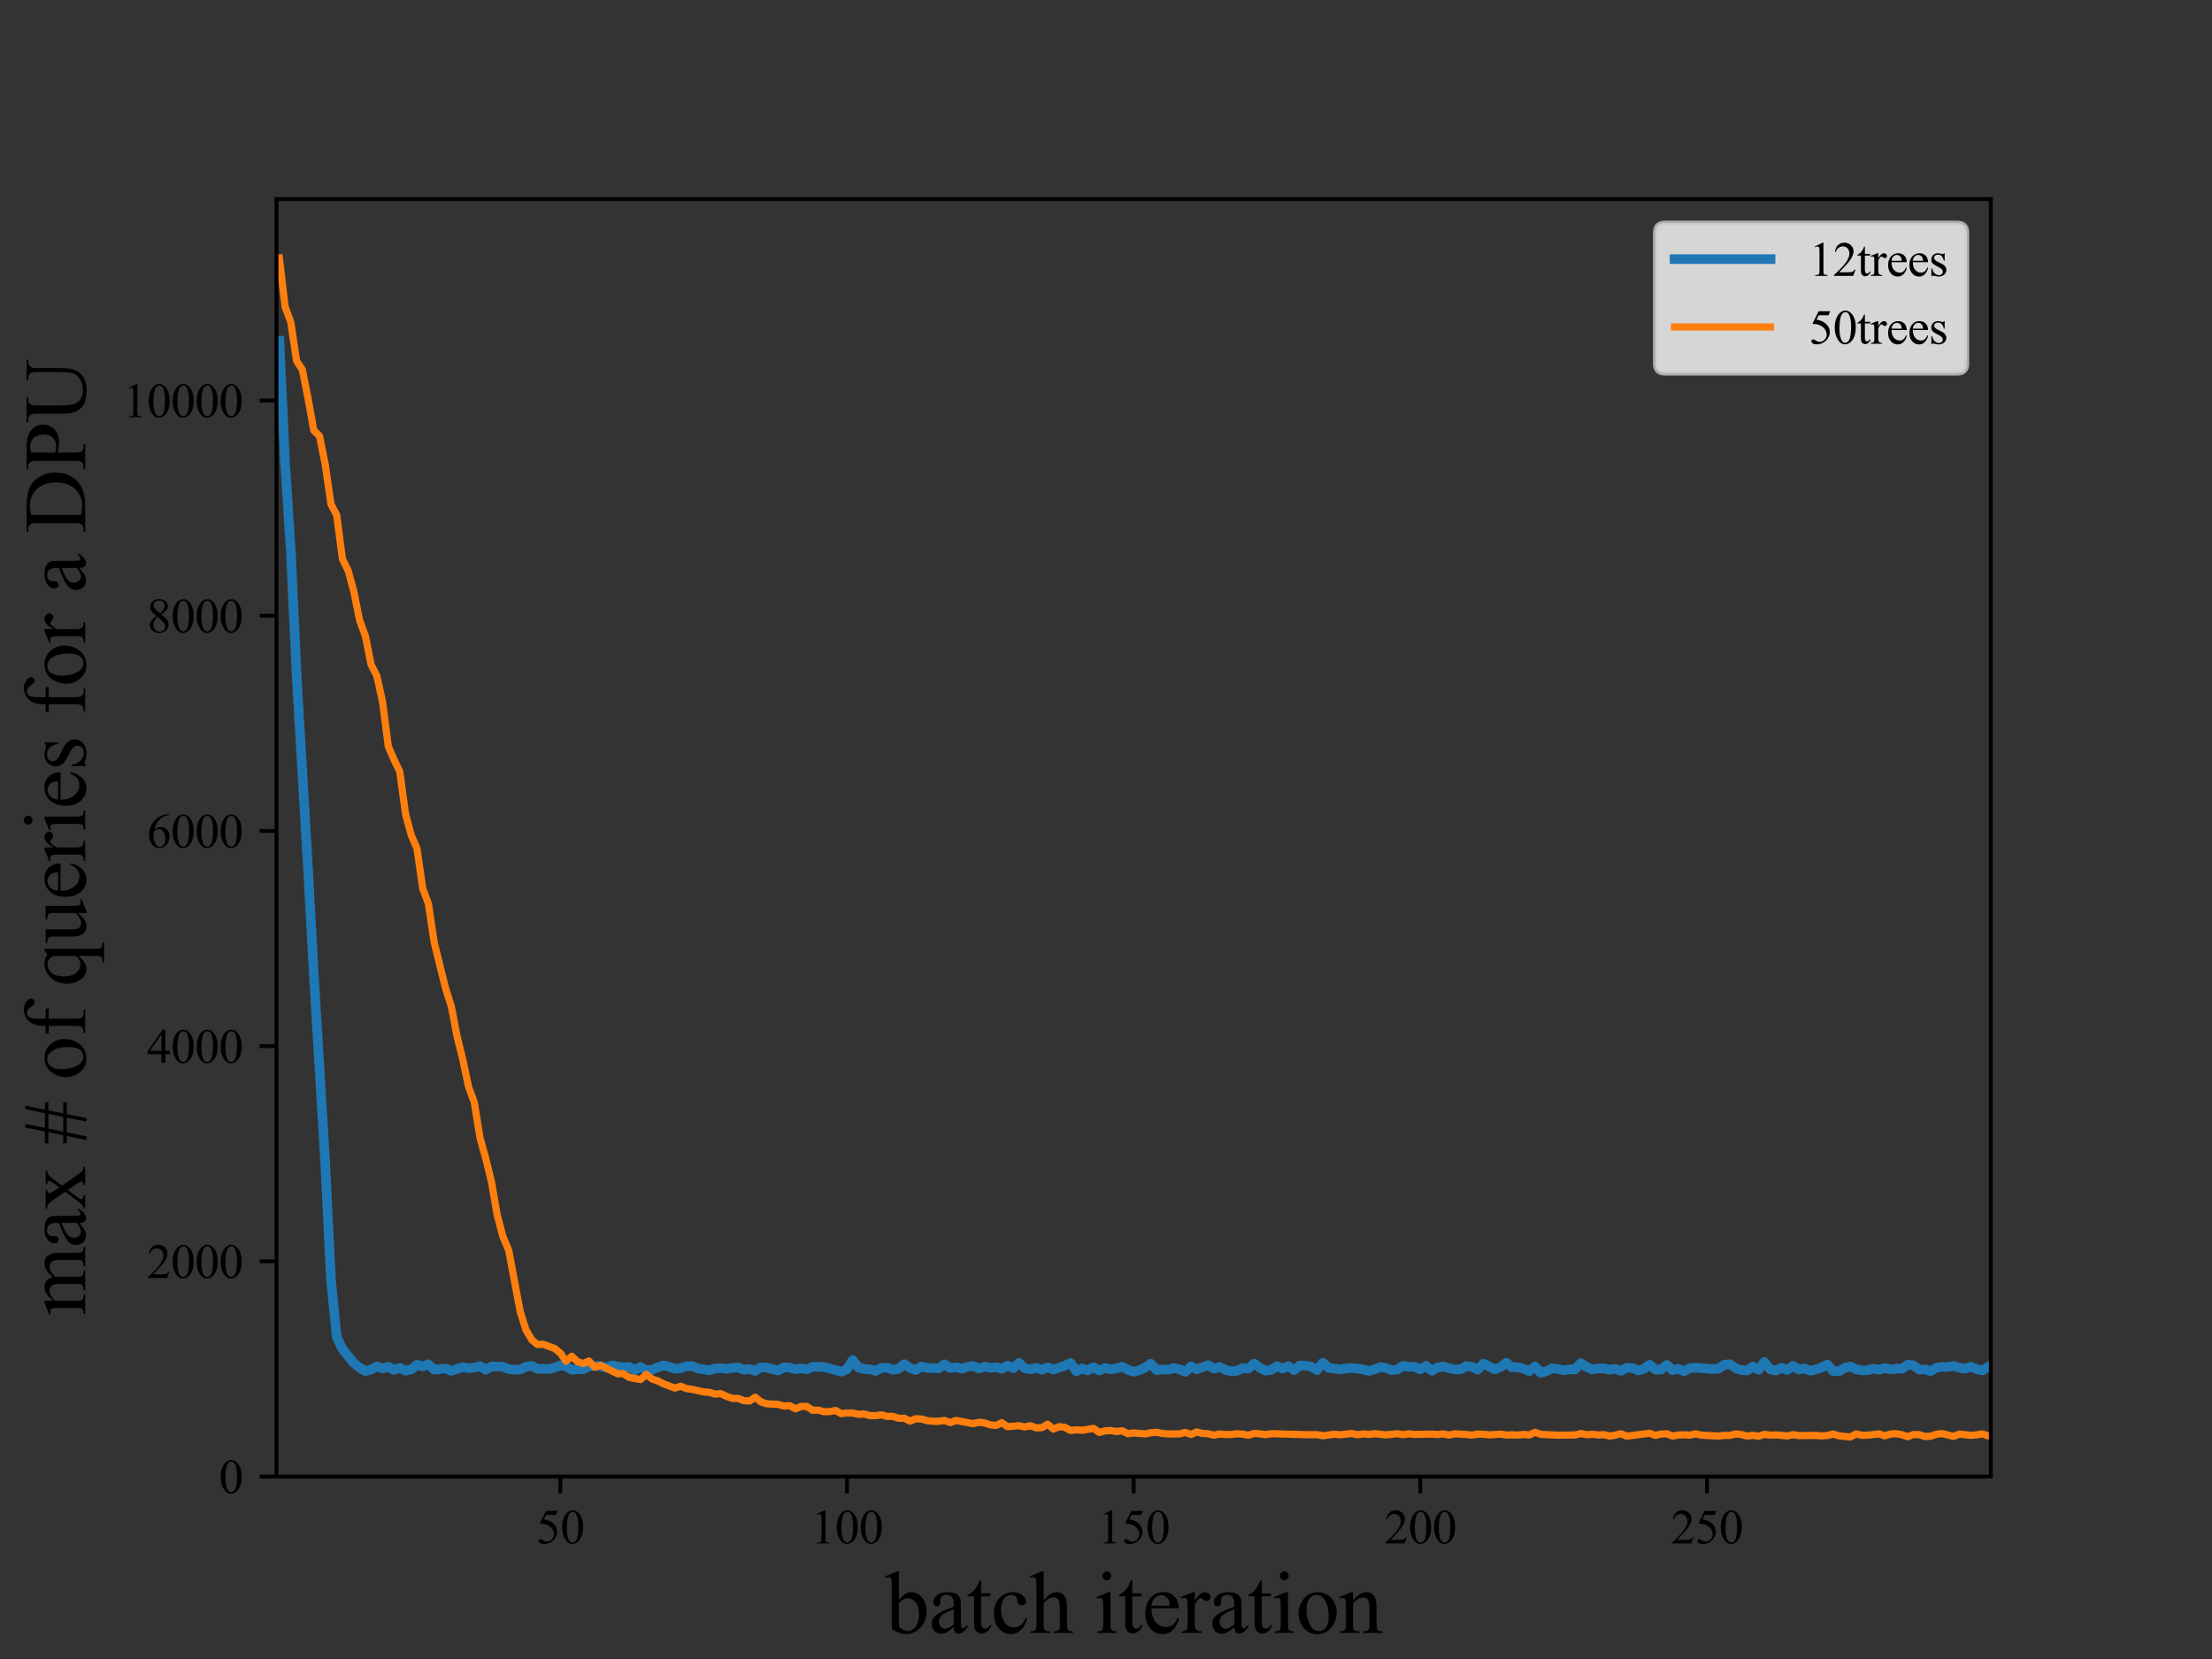 <?xml version="1.0" encoding="utf-8" standalone="no"?>
<!DOCTYPE svg PUBLIC "-//W3C//DTD SVG 1.1//EN"
  "http://www.w3.org/Graphics/SVG/1.1/DTD/svg11.dtd">
<svg xmlns:xlink="http://www.w3.org/1999/xlink" width="460.8pt" height="345.6pt" viewBox="0 0 460.8 345.6" xmlns="http://www.w3.org/2000/svg" version="1.1">
 <rect x="0" y="0" width="460.8" height="345.6" fill="#333333" stroke="none"/>
 <defs>
  <style type="text/css">*{stroke-linejoin: round; stroke-linecap: butt}</style>
 </defs>
 <g id="figure_1">
  <g id="patch_1">
   <path d="M 0 345.6 
L 460.8 345.6 
L 460.8 0 
L 0 0 
L 0 345.6 
z
" style="fill: none"/>
  </g>
  <g id="axes_1">
   <g id="patch_2">
    <path d="M 57.6 307.584 
L 414.72 307.584 
L 414.72 41.472 
L 57.6 41.472 
L 57.6 307.584 
z
" style="fill: none"/>
   </g>
   <g id="matplotlib.axis_1">
    <g id="xtick_1">
     <g id="line2d_1">
      <defs>
       <path id="me88ac61e8c" d="M 0 0 
L 0 3.5 
" style="stroke: #000000; stroke-width: 0.8"/>
      </defs>
      <g>
       <use xlink:href="#me88ac61e8c" x="116.722" y="307.584" style="stroke: #000000; stroke-width: 0.8"/>
      </g>
     </g>
     <g id="text_1">
      <!-- 50 -->
      <g transform="translate(111.722 321.528) scale(0.1 -0.1)">
       <defs>
        <path id="TimesNewRomanPSMT-35" d="M 2778 4238 
L 2534 3706 
L 1259 3706 
L 981 3138 
Q 1809 3016 2294 2522 
Q 2709 2097 2709 1522 
Q 2709 1188 2573 903 
Q 2438 619 2231 419 
Q 2025 219 1772 97 
Q 1413 -75 1034 -75 
Q 653 -75 479 54 
Q 306 184 306 341 
Q 306 428 378 495 
Q 450 563 559 563 
Q 641 563 702 538 
Q 763 513 909 409 
Q 1144 247 1384 247 
Q 1750 247 2026 523 
Q 2303 800 2303 1197 
Q 2303 1581 2056 1914 
Q 1809 2247 1375 2428 
Q 1034 2569 447 2591 
L 1259 4238 
L 2778 4238 
z
" transform="scale(0.016)"/>
        <path id="TimesNewRomanPSMT-30" d="M 231 2094 
Q 231 2819 450 3342 
Q 669 3866 1031 4122 
Q 1313 4325 1613 4325 
Q 2100 4325 2488 3828 
Q 2972 3213 2972 2159 
Q 2972 1422 2759 906 
Q 2547 391 2217 158 
Q 1888 -75 1581 -75 
Q 975 -75 572 641 
Q 231 1244 231 2094 
z
M 844 2016 
Q 844 1141 1059 588 
Q 1238 122 1591 122 
Q 1759 122 1940 273 
Q 2122 425 2216 781 
Q 2359 1319 2359 2297 
Q 2359 3022 2209 3506 
Q 2097 3866 1919 4016 
Q 1791 4119 1609 4119 
Q 1397 4119 1231 3928 
Q 1006 3669 925 3112 
Q 844 2556 844 2016 
z
" transform="scale(0.016)"/>
       </defs>
       <use xlink:href="#TimesNewRomanPSMT-35"/>
       <use xlink:href="#TimesNewRomanPSMT-30" x="50"/>
      </g>
     </g>
    </g>
    <g id="xtick_2">
     <g id="line2d_2">
      <g>
       <use xlink:href="#me88ac61e8c" x="176.441" y="307.584" style="stroke: #000000; stroke-width: 0.8"/>
      </g>
     </g>
     <g id="text_2">
      <!-- 100 -->
      <g transform="translate(168.941 321.528) scale(0.1 -0.1)">
       <defs>
        <path id="TimesNewRomanPSMT-31" d="M 750 3822 
L 1781 4325 
L 1884 4325 
L 1884 747 
Q 1884 391 1914 303 
Q 1944 216 2037 169 
Q 2131 122 2419 116 
L 2419 0 
L 825 0 
L 825 116 
Q 1125 122 1212 167 
Q 1300 213 1334 289 
Q 1369 366 1369 747 
L 1369 3034 
Q 1369 3497 1338 3628 
Q 1316 3728 1258 3775 
Q 1200 3822 1119 3822 
Q 1003 3822 797 3725 
L 750 3822 
z
" transform="scale(0.016)"/>
       </defs>
       <use xlink:href="#TimesNewRomanPSMT-31"/>
       <use xlink:href="#TimesNewRomanPSMT-30" x="50"/>
       <use xlink:href="#TimesNewRomanPSMT-30" x="100"/>
      </g>
     </g>
    </g>
    <g id="xtick_3">
     <g id="line2d_3">
      <g>
       <use xlink:href="#me88ac61e8c" x="236.16" y="307.584" style="stroke: #000000; stroke-width: 0.8"/>
      </g>
     </g>
     <g id="text_3">
      <!-- 150 -->
      <g transform="translate(228.66 321.528) scale(0.1 -0.1)">
       <use xlink:href="#TimesNewRomanPSMT-31"/>
       <use xlink:href="#TimesNewRomanPSMT-35" x="50"/>
       <use xlink:href="#TimesNewRomanPSMT-30" x="100"/>
      </g>
     </g>
    </g>
    <g id="xtick_4">
     <g id="line2d_4">
      <g>
       <use xlink:href="#me88ac61e8c" x="295.879" y="307.584" style="stroke: #000000; stroke-width: 0.8"/>
      </g>
     </g>
     <g id="text_4">
      <!-- 200 -->
      <g transform="translate(288.379 321.528) scale(0.1 -0.1)">
       <defs>
        <path id="TimesNewRomanPSMT-32" d="M 2934 816 
L 2638 0 
L 138 0 
L 138 116 
Q 1241 1122 1691 1759 
Q 2141 2397 2141 2925 
Q 2141 3328 1894 3587 
Q 1647 3847 1303 3847 
Q 991 3847 742 3664 
Q 494 3481 375 3128 
L 259 3128 
Q 338 3706 661 4015 
Q 984 4325 1469 4325 
Q 1984 4325 2329 3994 
Q 2675 3663 2675 3213 
Q 2675 2891 2525 2569 
Q 2294 2063 1775 1497 
Q 997 647 803 472 
L 1909 472 
Q 2247 472 2383 497 
Q 2519 522 2628 598 
Q 2738 675 2819 816 
L 2934 816 
z
" transform="scale(0.016)"/>
       </defs>
       <use xlink:href="#TimesNewRomanPSMT-32"/>
       <use xlink:href="#TimesNewRomanPSMT-30" x="50"/>
       <use xlink:href="#TimesNewRomanPSMT-30" x="100"/>
      </g>
     </g>
    </g>
    <g id="xtick_5">
     <g id="line2d_5">
      <g>
       <use xlink:href="#me88ac61e8c" x="355.598" y="307.584" style="stroke: #000000; stroke-width: 0.8"/>
      </g>
     </g>
     <g id="text_5">
      <!-- 250 -->
      <g transform="translate(348.098 321.528) scale(0.1 -0.1)">
       <use xlink:href="#TimesNewRomanPSMT-32"/>
       <use xlink:href="#TimesNewRomanPSMT-35" x="50"/>
       <use xlink:href="#TimesNewRomanPSMT-30" x="100"/>
      </g>
     </g>
    </g>
    <g id="text_6">
     <!-- batch iteration -->
     <g transform="translate(184.431 340.166) scale(0.18 -0.18)">
      <defs>
       <path id="TimesNewRomanPSMT-62" d="M 984 2369 
Q 1400 2947 1881 2947 
Q 2322 2947 2650 2570 
Q 2978 2194 2978 1541 
Q 2978 778 2472 313 
Q 2038 -88 1503 -88 
Q 1253 -88 995 3 
Q 738 94 469 275 
L 469 3241 
Q 469 3728 445 3840 
Q 422 3953 372 3993 
Q 322 4034 247 4034 
Q 159 4034 28 3984 
L -16 4094 
L 844 4444 
L 984 4444 
L 984 2369 
z
M 984 2169 
L 984 456 
Q 1144 300 1314 220 
Q 1484 141 1663 141 
Q 1947 141 2192 453 
Q 2438 766 2438 1363 
Q 2438 1913 2192 2208 
Q 1947 2503 1634 2503 
Q 1469 2503 1303 2419 
Q 1178 2356 984 2169 
z
" transform="scale(0.016)"/>
       <path id="TimesNewRomanPSMT-61" d="M 1822 413 
Q 1381 72 1269 19 
Q 1100 -59 909 -59 
Q 613 -59 420 144 
Q 228 347 228 678 
Q 228 888 322 1041 
Q 450 1253 767 1440 
Q 1084 1628 1822 1897 
L 1822 2009 
Q 1822 2438 1686 2597 
Q 1550 2756 1291 2756 
Q 1094 2756 978 2650 
Q 859 2544 859 2406 
L 866 2225 
Q 866 2081 792 2003 
Q 719 1925 600 1925 
Q 484 1925 411 2006 
Q 338 2088 338 2228 
Q 338 2497 613 2722 
Q 888 2947 1384 2947 
Q 1766 2947 2009 2819 
Q 2194 2722 2281 2516 
Q 2338 2381 2338 1966 
L 2338 994 
Q 2338 584 2353 492 
Q 2369 400 2405 369 
Q 2441 338 2488 338 
Q 2538 338 2575 359 
Q 2641 400 2828 588 
L 2828 413 
Q 2478 -56 2159 -56 
Q 2006 -56 1915 50 
Q 1825 156 1822 413 
z
M 1822 616 
L 1822 1706 
Q 1350 1519 1213 1441 
Q 966 1303 859 1153 
Q 753 1003 753 825 
Q 753 600 887 451 
Q 1022 303 1197 303 
Q 1434 303 1822 616 
z
" transform="scale(0.016)"/>
       <path id="TimesNewRomanPSMT-74" d="M 1031 3803 
L 1031 2863 
L 1700 2863 
L 1700 2644 
L 1031 2644 
L 1031 788 
Q 1031 509 1111 412 
Q 1191 316 1316 316 
Q 1419 316 1516 380 
Q 1613 444 1666 569 
L 1788 569 
Q 1678 263 1478 108 
Q 1278 -47 1066 -47 
Q 922 -47 784 33 
Q 647 113 581 261 
Q 516 409 516 719 
L 516 2644 
L 63 2644 
L 63 2747 
Q 234 2816 414 2980 
Q 594 3144 734 3369 
Q 806 3488 934 3803 
L 1031 3803 
z
" transform="scale(0.016)"/>
       <path id="TimesNewRomanPSMT-63" d="M 2631 1088 
Q 2516 522 2178 217 
Q 1841 -88 1431 -88 
Q 944 -88 581 321 
Q 219 731 219 1428 
Q 219 2103 620 2525 
Q 1022 2947 1584 2947 
Q 2006 2947 2278 2723 
Q 2550 2500 2550 2259 
Q 2550 2141 2473 2067 
Q 2397 1994 2259 1994 
Q 2075 1994 1981 2113 
Q 1928 2178 1911 2362 
Q 1894 2547 1784 2644 
Q 1675 2738 1481 2738 
Q 1169 2738 978 2506 
Q 725 2200 725 1697 
Q 725 1184 976 792 
Q 1228 400 1656 400 
Q 1963 400 2206 609 
Q 2378 753 2541 1131 
L 2631 1088 
z
" transform="scale(0.016)"/>
       <path id="TimesNewRomanPSMT-68" d="M 1041 4444 
L 1041 2350 
Q 1388 2731 1591 2839 
Q 1794 2947 1997 2947 
Q 2241 2947 2416 2812 
Q 2591 2678 2675 2391 
Q 2734 2191 2734 1659 
L 2734 647 
Q 2734 375 2778 275 
Q 2809 200 2884 156 
Q 2959 113 3159 113 
L 3159 0 
L 1753 0 
L 1753 113 
L 1819 113 
Q 2019 113 2097 173 
Q 2175 234 2206 353 
Q 2216 403 2216 647 
L 2216 1659 
Q 2216 2128 2167 2275 
Q 2119 2422 2012 2495 
Q 1906 2569 1756 2569 
Q 1603 2569 1437 2487 
Q 1272 2406 1041 2159 
L 1041 647 
Q 1041 353 1073 281 
Q 1106 209 1195 161 
Q 1284 113 1503 113 
L 1503 0 
L 84 0 
L 84 113 
Q 275 113 384 172 
Q 447 203 484 290 
Q 522 378 522 647 
L 522 3238 
Q 522 3728 498 3840 
Q 475 3953 426 3993 
Q 378 4034 297 4034 
Q 231 4034 84 3984 
L 41 4094 
L 897 4444 
L 1041 4444 
z
" transform="scale(0.016)"/>
       <path id="TimesNewRomanPSMT-20" transform="scale(0.016)"/>
       <path id="TimesNewRomanPSMT-69" d="M 928 4444 
Q 1059 4444 1151 4351 
Q 1244 4259 1244 4128 
Q 1244 3997 1151 3903 
Q 1059 3809 928 3809 
Q 797 3809 703 3903 
Q 609 3997 609 4128 
Q 609 4259 701 4351 
Q 794 4444 928 4444 
z
M 1188 2947 
L 1188 647 
Q 1188 378 1227 289 
Q 1266 200 1342 156 
Q 1419 113 1622 113 
L 1622 0 
L 231 0 
L 231 113 
Q 441 113 512 153 
Q 584 194 626 287 
Q 669 381 669 647 
L 669 1750 
Q 669 2216 641 2353 
Q 619 2453 572 2492 
Q 525 2531 444 2531 
Q 356 2531 231 2484 
L 188 2597 
L 1050 2947 
L 1188 2947 
z
" transform="scale(0.016)"/>
       <path id="TimesNewRomanPSMT-65" d="M 681 1784 
Q 678 1147 991 784 
Q 1303 422 1725 422 
Q 2006 422 2214 576 
Q 2422 731 2563 1106 
L 2659 1044 
Q 2594 616 2278 264 
Q 1963 -88 1488 -88 
Q 972 -88 605 314 
Q 238 716 238 1394 
Q 238 2128 614 2539 
Q 991 2950 1559 2950 
Q 2041 2950 2350 2633 
Q 2659 2316 2659 1784 
L 681 1784 
z
M 681 1966 
L 2006 1966 
Q 1991 2241 1941 2353 
Q 1863 2528 1708 2628 
Q 1553 2728 1384 2728 
Q 1125 2728 920 2526 
Q 716 2325 681 1966 
z
" transform="scale(0.016)"/>
       <path id="TimesNewRomanPSMT-72" d="M 1038 2947 
L 1038 2303 
Q 1397 2947 1775 2947 
Q 1947 2947 2059 2842 
Q 2172 2738 2172 2600 
Q 2172 2478 2090 2393 
Q 2009 2309 1897 2309 
Q 1788 2309 1652 2417 
Q 1516 2525 1450 2525 
Q 1394 2525 1328 2463 
Q 1188 2334 1038 2041 
L 1038 669 
Q 1038 431 1097 309 
Q 1138 225 1241 169 
Q 1344 113 1538 113 
L 1538 0 
L 72 0 
L 72 113 
Q 291 113 397 181 
Q 475 231 506 341 
Q 522 394 522 644 
L 522 1753 
Q 522 2253 501 2348 
Q 481 2444 426 2487 
Q 372 2531 291 2531 
Q 194 2531 72 2484 
L 41 2597 
L 906 2947 
L 1038 2947 
z
" transform="scale(0.016)"/>
       <path id="TimesNewRomanPSMT-6f" d="M 1600 2947 
Q 2250 2947 2644 2453 
Q 2978 2031 2978 1484 
Q 2978 1100 2793 706 
Q 2609 313 2286 112 
Q 1963 -88 1566 -88 
Q 919 -88 538 428 
Q 216 863 216 1403 
Q 216 1797 411 2186 
Q 606 2575 925 2761 
Q 1244 2947 1600 2947 
z
M 1503 2744 
Q 1338 2744 1170 2645 
Q 1003 2547 900 2300 
Q 797 2053 797 1666 
Q 797 1041 1045 587 
Q 1294 134 1700 134 
Q 2003 134 2200 384 
Q 2397 634 2397 1244 
Q 2397 2006 2069 2444 
Q 1847 2744 1503 2744 
z
" transform="scale(0.016)"/>
       <path id="TimesNewRomanPSMT-6e" d="M 1034 2341 
Q 1538 2947 1994 2947 
Q 2228 2947 2397 2830 
Q 2566 2713 2666 2444 
Q 2734 2256 2734 1869 
L 2734 647 
Q 2734 375 2778 278 
Q 2813 200 2889 156 
Q 2966 113 3172 113 
L 3172 0 
L 1756 0 
L 1756 113 
L 1816 113 
Q 2016 113 2095 173 
Q 2175 234 2206 353 
Q 2219 400 2219 647 
L 2219 1819 
Q 2219 2209 2117 2386 
Q 2016 2563 1775 2563 
Q 1403 2563 1034 2156 
L 1034 647 
Q 1034 356 1069 288 
Q 1113 197 1189 155 
Q 1266 113 1500 113 
L 1500 0 
L 84 0 
L 84 113 
L 147 113 
Q 366 113 442 223 
Q 519 334 519 647 
L 519 1709 
Q 519 2225 495 2337 
Q 472 2450 423 2490 
Q 375 2531 294 2531 
Q 206 2531 84 2484 
L 38 2597 
L 900 2947 
L 1034 2947 
L 1034 2341 
z
" transform="scale(0.016)"/>
      </defs>
      <use xlink:href="#TimesNewRomanPSMT-62"/>
      <use xlink:href="#TimesNewRomanPSMT-61" x="50"/>
      <use xlink:href="#TimesNewRomanPSMT-74" x="94.385"/>
      <use xlink:href="#TimesNewRomanPSMT-63" x="122.168"/>
      <use xlink:href="#TimesNewRomanPSMT-68" x="166.553"/>
      <use xlink:href="#TimesNewRomanPSMT-20" x="216.553"/>
      <use xlink:href="#TimesNewRomanPSMT-69" x="241.553"/>
      <use xlink:href="#TimesNewRomanPSMT-74" x="269.336"/>
      <use xlink:href="#TimesNewRomanPSMT-65" x="297.119"/>
      <use xlink:href="#TimesNewRomanPSMT-72" x="341.504"/>
      <use xlink:href="#TimesNewRomanPSMT-61" x="374.805"/>
      <use xlink:href="#TimesNewRomanPSMT-74" x="419.189"/>
      <use xlink:href="#TimesNewRomanPSMT-69" x="446.973"/>
      <use xlink:href="#TimesNewRomanPSMT-6f" x="474.756"/>
      <use xlink:href="#TimesNewRomanPSMT-6e" x="524.756"/>
     </g>
    </g>
   </g>
   <g id="matplotlib.axis_2">
    <g id="ytick_1">
     <g id="line2d_6">
      <defs>
       <path id="m2fa3ec2c40" d="M 0 0 
L -3.5 0 
" style="stroke: #000000; stroke-width: 0.8"/>
      </defs>
      <g>
       <use xlink:href="#m2fa3ec2c40" x="57.6" y="307.584" style="stroke: #000000; stroke-width: 0.8"/>
      </g>
     </g>
     <g id="text_7">
      <!-- 0 -->
      <g transform="translate(45.6 311.056) scale(0.1 -0.1)">
       <use xlink:href="#TimesNewRomanPSMT-30"/>
      </g>
     </g>
    </g>
    <g id="ytick_2">
     <g id="line2d_7">
      <g>
       <use xlink:href="#m2fa3ec2c40" x="57.6" y="262.753" style="stroke: #000000; stroke-width: 0.8"/>
      </g>
     </g>
     <g id="text_8">
      <!-- 2000 -->
      <g transform="translate(30.6 266.225) scale(0.1 -0.1)">
       <use xlink:href="#TimesNewRomanPSMT-32"/>
       <use xlink:href="#TimesNewRomanPSMT-30" x="50"/>
       <use xlink:href="#TimesNewRomanPSMT-30" x="100"/>
       <use xlink:href="#TimesNewRomanPSMT-30" x="150"/>
      </g>
     </g>
    </g>
    <g id="ytick_3">
     <g id="line2d_8">
      <g>
       <use xlink:href="#m2fa3ec2c40" x="57.6" y="217.922" style="stroke: #000000; stroke-width: 0.8"/>
      </g>
     </g>
     <g id="text_9">
      <!-- 4000 -->
      <g transform="translate(30.6 221.394) scale(0.1 -0.1)">
       <defs>
        <path id="TimesNewRomanPSMT-34" d="M 2978 1563 
L 2978 1119 
L 2409 1119 
L 2409 0 
L 1894 0 
L 1894 1119 
L 100 1119 
L 100 1519 
L 2066 4325 
L 2409 4325 
L 2409 1563 
L 2978 1563 
z
M 1894 1563 
L 1894 3666 
L 406 1563 
L 1894 1563 
z
" transform="scale(0.016)"/>
       </defs>
       <use xlink:href="#TimesNewRomanPSMT-34"/>
       <use xlink:href="#TimesNewRomanPSMT-30" x="50"/>
       <use xlink:href="#TimesNewRomanPSMT-30" x="100"/>
       <use xlink:href="#TimesNewRomanPSMT-30" x="150"/>
      </g>
     </g>
    </g>
    <g id="ytick_4">
     <g id="line2d_9">
      <g>
       <use xlink:href="#m2fa3ec2c40" x="57.6" y="173.092" style="stroke: #000000; stroke-width: 0.8"/>
      </g>
     </g>
     <g id="text_10">
      <!-- 6000 -->
      <g transform="translate(30.6 176.564) scale(0.1 -0.1)">
       <defs>
        <path id="TimesNewRomanPSMT-36" d="M 2869 4325 
L 2869 4209 
Q 2456 4169 2195 4045 
Q 1934 3922 1679 3669 
Q 1425 3416 1258 3105 
Q 1091 2794 978 2366 
Q 1428 2675 1881 2675 
Q 2316 2675 2634 2325 
Q 2953 1975 2953 1425 
Q 2953 894 2631 456 
Q 2244 -75 1606 -75 
Q 1172 -75 869 213 
Q 275 772 275 1663 
Q 275 2231 503 2743 
Q 731 3256 1154 3653 
Q 1578 4050 1965 4187 
Q 2353 4325 2688 4325 
L 2869 4325 
z
M 925 2138 
Q 869 1716 869 1456 
Q 869 1156 980 804 
Q 1091 453 1309 247 
Q 1469 100 1697 100 
Q 1969 100 2183 356 
Q 2397 613 2397 1088 
Q 2397 1622 2184 2012 
Q 1972 2403 1581 2403 
Q 1463 2403 1327 2353 
Q 1191 2303 925 2138 
z
" transform="scale(0.016)"/>
       </defs>
       <use xlink:href="#TimesNewRomanPSMT-36"/>
       <use xlink:href="#TimesNewRomanPSMT-30" x="50"/>
       <use xlink:href="#TimesNewRomanPSMT-30" x="100"/>
       <use xlink:href="#TimesNewRomanPSMT-30" x="150"/>
      </g>
     </g>
    </g>
    <g id="ytick_5">
     <g id="line2d_10">
      <g>
       <use xlink:href="#m2fa3ec2c40" x="57.6" y="128.261" style="stroke: #000000; stroke-width: 0.8"/>
      </g>
     </g>
     <g id="text_11">
      <!-- 8000 -->
      <g transform="translate(30.6 131.733) scale(0.1 -0.1)">
       <defs>
        <path id="TimesNewRomanPSMT-38" d="M 1228 2134 
Q 725 2547 579 2797 
Q 434 3047 434 3316 
Q 434 3728 753 4026 
Q 1072 4325 1600 4325 
Q 2113 4325 2425 4047 
Q 2738 3769 2738 3413 
Q 2738 3175 2569 2928 
Q 2400 2681 1866 2347 
Q 2416 1922 2594 1678 
Q 2831 1359 2831 1006 
Q 2831 559 2490 242 
Q 2150 -75 1597 -75 
Q 994 -75 656 303 
Q 388 606 388 966 
Q 388 1247 577 1523 
Q 766 1800 1228 2134 
z
M 1719 2469 
Q 2094 2806 2194 3001 
Q 2294 3197 2294 3444 
Q 2294 3772 2109 3958 
Q 1925 4144 1606 4144 
Q 1288 4144 1088 3959 
Q 888 3775 888 3528 
Q 888 3366 970 3203 
Q 1053 3041 1206 2894 
L 1719 2469 
z
M 1375 2016 
Q 1116 1797 991 1539 
Q 866 1281 866 981 
Q 866 578 1086 336 
Q 1306 94 1647 94 
Q 1984 94 2187 284 
Q 2391 475 2391 747 
Q 2391 972 2272 1150 
Q 2050 1481 1375 2016 
z
" transform="scale(0.016)"/>
       </defs>
       <use xlink:href="#TimesNewRomanPSMT-38"/>
       <use xlink:href="#TimesNewRomanPSMT-30" x="50"/>
       <use xlink:href="#TimesNewRomanPSMT-30" x="100"/>
       <use xlink:href="#TimesNewRomanPSMT-30" x="150"/>
      </g>
     </g>
    </g>
    <g id="ytick_6">
     <g id="line2d_11">
      <g>
       <use xlink:href="#m2fa3ec2c40" x="57.6" y="83.43" style="stroke: #000000; stroke-width: 0.8"/>
      </g>
     </g>
     <g id="text_12">
      <!-- 10000 -->
      <g transform="translate(25.6 86.902) scale(0.1 -0.1)">
       <use xlink:href="#TimesNewRomanPSMT-31"/>
       <use xlink:href="#TimesNewRomanPSMT-30" x="50"/>
       <use xlink:href="#TimesNewRomanPSMT-30" x="100"/>
       <use xlink:href="#TimesNewRomanPSMT-30" x="150"/>
       <use xlink:href="#TimesNewRomanPSMT-30" x="200"/>
      </g>
     </g>
    </g>
    <g id="text_13">
     <!-- max # of queries for a DPU -->
     <g transform="translate(17.75 274.003) rotate(-90) scale(0.18 -0.18)">
      <defs>
       <path id="TimesNewRomanPSMT-6d" d="M 1050 2338 
Q 1363 2650 1419 2697 
Q 1559 2816 1721 2881 
Q 1884 2947 2044 2947 
Q 2313 2947 2506 2790 
Q 2700 2634 2766 2338 
Q 3088 2713 3309 2830 
Q 3531 2947 3766 2947 
Q 3994 2947 4170 2830 
Q 4347 2713 4450 2447 
Q 4519 2266 4519 1878 
L 4519 647 
Q 4519 378 4559 278 
Q 4591 209 4675 161 
Q 4759 113 4950 113 
L 4950 0 
L 3538 0 
L 3538 113 
L 3597 113 
Q 3781 113 3884 184 
Q 3956 234 3988 344 
Q 4000 397 4000 647 
L 4000 1878 
Q 4000 2228 3916 2372 
Q 3794 2572 3525 2572 
Q 3359 2572 3192 2489 
Q 3025 2406 2788 2181 
L 2781 2147 
L 2788 2013 
L 2788 647 
Q 2788 353 2820 281 
Q 2853 209 2943 161 
Q 3034 113 3253 113 
L 3253 0 
L 1806 0 
L 1806 113 
Q 2044 113 2133 169 
Q 2222 225 2256 338 
Q 2272 391 2272 647 
L 2272 1878 
Q 2272 2228 2169 2381 
Q 2031 2581 1784 2581 
Q 1616 2581 1450 2491 
Q 1191 2353 1050 2181 
L 1050 647 
Q 1050 366 1089 281 
Q 1128 197 1204 155 
Q 1281 113 1516 113 
L 1516 0 
L 100 0 
L 100 113 
Q 297 113 375 155 
Q 453 197 493 289 
Q 534 381 534 647 
L 534 1741 
Q 534 2213 506 2350 
Q 484 2453 437 2492 
Q 391 2531 309 2531 
Q 222 2531 100 2484 
L 53 2597 
L 916 2947 
L 1050 2947 
L 1050 2338 
z
" transform="scale(0.016)"/>
       <path id="TimesNewRomanPSMT-78" d="M 84 2863 
L 1431 2863 
L 1431 2747 
Q 1303 2747 1251 2703 
Q 1200 2659 1200 2588 
Q 1200 2513 1309 2356 
Q 1344 2306 1413 2200 
L 1616 1875 
L 1850 2200 
Q 2075 2509 2075 2591 
Q 2075 2656 2022 2701 
Q 1969 2747 1850 2747 
L 1850 2863 
L 2819 2863 
L 2819 2747 
Q 2666 2738 2553 2663 
Q 2400 2556 2134 2200 
L 1744 1678 
L 2456 653 
Q 2719 275 2831 198 
Q 2944 122 3122 113 
L 3122 0 
L 1772 0 
L 1772 113 
Q 1913 113 1991 175 
Q 2050 219 2050 291 
Q 2050 363 1850 653 
L 1431 1266 
L 972 653 
Q 759 369 759 316 
Q 759 241 829 180 
Q 900 119 1041 113 
L 1041 0 
L 106 0 
L 106 113 
Q 219 128 303 191 
Q 422 281 703 653 
L 1303 1450 
L 759 2238 
Q 528 2575 401 2661 
Q 275 2747 84 2747 
L 84 2863 
z
" transform="scale(0.016)"/>
       <path id="TimesNewRomanPSMT-23" d="M 359 -88 
L 650 1334 
L 116 1334 
L 116 1591 
L 700 1591 
L 916 2663 
L 116 2663 
L 116 2913 
L 975 2913 
L 1259 4334 
L 1519 4334 
L 1234 2913 
L 2288 2913 
L 2591 4334 
L 2850 4334 
L 2553 2913 
L 3084 2913 
L 3084 2663 
L 2506 2663 
L 2288 1591 
L 3084 1591 
L 3084 1334 
L 2234 1334 
L 1944 -88 
L 1691 -88 
L 1975 1334 
L 916 1334 
L 619 -88 
L 359 -88 
z
M 963 1591 
L 2022 1591 
L 2247 2663 
L 1181 2663 
L 963 1591 
z
" transform="scale(0.016)"/>
       <path id="TimesNewRomanPSMT-66" d="M 1319 2638 
L 1319 756 
Q 1319 356 1406 250 
Q 1522 113 1716 113 
L 1975 113 
L 1975 0 
L 266 0 
L 266 113 
L 394 113 
Q 519 113 622 175 
Q 725 238 764 344 
Q 803 450 803 756 
L 803 2638 
L 247 2638 
L 247 2863 
L 803 2863 
L 803 3050 
Q 803 3478 940 3775 
Q 1078 4072 1361 4255 
Q 1644 4438 1997 4438 
Q 2325 4438 2600 4225 
Q 2781 4084 2781 3909 
Q 2781 3816 2700 3733 
Q 2619 3650 2525 3650 
Q 2453 3650 2373 3701 
Q 2294 3753 2178 3923 
Q 2063 4094 1966 4153 
Q 1869 4213 1750 4213 
Q 1606 4213 1506 4136 
Q 1406 4059 1362 3898 
Q 1319 3738 1319 3069 
L 1319 2863 
L 2056 2863 
L 2056 2638 
L 1319 2638 
z
" transform="scale(0.016)"/>
       <path id="TimesNewRomanPSMT-71" d="M 2734 2947 
L 2734 -734 
Q 2734 -1009 2771 -1087 
Q 2809 -1166 2889 -1209 
Q 2969 -1253 3200 -1253 
L 3200 -1369 
L 1756 -1369 
L 1756 -1253 
L 1816 -1253 
Q 1991 -1253 2081 -1203 
Q 2144 -1169 2181 -1080 
Q 2219 -991 2219 -734 
L 2219 497 
Q 1934 159 1721 35 
Q 1509 -88 1281 -88 
Q 866 -88 539 290 
Q 213 669 213 1303 
Q 213 2031 644 2489 
Q 1075 2947 1684 2947 
Q 1863 2947 2013 2897 
Q 2163 2847 2281 2747 
Q 2463 2834 2628 2947 
L 2734 2947 
z
M 2219 694 
L 2219 2038 
Q 2219 2272 2158 2406 
Q 2097 2541 1940 2634 
Q 1784 2728 1588 2728 
Q 1238 2728 988 2431 
Q 738 2134 738 1531 
Q 738 953 992 653 
Q 1247 353 1606 353 
Q 1791 353 1934 433 
Q 2078 513 2219 694 
z
" transform="scale(0.016)"/>
       <path id="TimesNewRomanPSMT-75" d="M 2709 2863 
L 2709 1128 
Q 2709 631 2732 520 
Q 2756 409 2807 365 
Q 2859 322 2928 322 
Q 3025 322 3147 375 
L 3191 266 
L 2334 -88 
L 2194 -88 
L 2194 519 
Q 1825 119 1631 15 
Q 1438 -88 1222 -88 
Q 981 -88 804 51 
Q 628 191 559 409 
Q 491 628 491 1028 
L 491 2306 
Q 491 2509 447 2587 
Q 403 2666 317 2708 
Q 231 2750 6 2747 
L 6 2863 
L 1009 2863 
L 1009 947 
Q 1009 547 1148 422 
Q 1288 297 1484 297 
Q 1619 297 1789 381 
Q 1959 466 2194 703 
L 2194 2325 
Q 2194 2569 2105 2655 
Q 2016 2741 1734 2747 
L 1734 2863 
L 2709 2863 
z
" transform="scale(0.016)"/>
       <path id="TimesNewRomanPSMT-73" d="M 2050 2947 
L 2050 1972 
L 1947 1972 
Q 1828 2431 1642 2597 
Q 1456 2763 1169 2763 
Q 950 2763 815 2647 
Q 681 2531 681 2391 
Q 681 2216 781 2091 
Q 878 1963 1175 1819 
L 1631 1597 
Q 2266 1288 2266 781 
Q 2266 391 1970 151 
Q 1675 -88 1309 -88 
Q 1047 -88 709 6 
Q 606 38 541 38 
Q 469 38 428 -44 
L 325 -44 
L 325 978 
L 428 978 
Q 516 541 762 319 
Q 1009 97 1316 97 
Q 1531 97 1667 223 
Q 1803 350 1803 528 
Q 1803 744 1651 891 
Q 1500 1038 1047 1263 
Q 594 1488 453 1669 
Q 313 1847 313 2119 
Q 313 2472 555 2709 
Q 797 2947 1181 2947 
Q 1350 2947 1591 2875 
Q 1750 2828 1803 2828 
Q 1853 2828 1881 2850 
Q 1909 2872 1947 2947 
L 2050 2947 
z
" transform="scale(0.016)"/>
       <path id="TimesNewRomanPSMT-44" d="M 109 0 
L 109 116 
L 269 116 
Q 538 116 650 288 
Q 719 391 719 750 
L 719 3488 
Q 719 3884 631 3984 
Q 509 4122 269 4122 
L 109 4122 
L 109 4238 
L 1834 4238 
Q 2784 4238 3279 4022 
Q 3775 3806 4076 3303 
Q 4378 2800 4378 2141 
Q 4378 1256 3841 663 
Q 3238 0 2003 0 
L 109 0 
z
M 1319 306 
Q 1716 219 1984 219 
Q 2709 219 3187 728 
Q 3666 1238 3666 2109 
Q 3666 2988 3187 3494 
Q 2709 4000 1959 4000 
Q 1678 4000 1319 3909 
L 1319 306 
z
" transform="scale(0.016)"/>
       <path id="TimesNewRomanPSMT-50" d="M 1313 1984 
L 1313 750 
Q 1313 350 1400 253 
Q 1519 116 1759 116 
L 1922 116 
L 1922 0 
L 106 0 
L 106 116 
L 266 116 
Q 534 116 650 291 
Q 713 388 713 750 
L 713 3488 
Q 713 3888 628 3984 
Q 506 4122 266 4122 
L 106 4122 
L 106 4238 
L 1659 4238 
Q 2228 4238 2556 4120 
Q 2884 4003 3109 3725 
Q 3334 3447 3334 3066 
Q 3334 2547 2992 2222 
Q 2650 1897 2025 1897 
Q 1872 1897 1694 1919 
Q 1516 1941 1313 1984 
z
M 1313 2163 
Q 1478 2131 1606 2115 
Q 1734 2100 1825 2100 
Q 2150 2100 2386 2351 
Q 2622 2603 2622 3003 
Q 2622 3278 2509 3514 
Q 2397 3750 2190 3867 
Q 1984 3984 1722 3984 
Q 1563 3984 1313 3925 
L 1313 2163 
z
" transform="scale(0.016)"/>
       <path id="TimesNewRomanPSMT-55" d="M 3053 4122 
L 3053 4238 
L 4553 4238 
L 4553 4122 
L 4394 4122 
Q 4144 4122 4009 3913 
Q 3944 3816 3944 3463 
L 3944 1744 
Q 3944 1106 3817 754 
Q 3691 403 3320 151 
Q 2950 -100 2313 -100 
Q 1619 -100 1259 140 
Q 900 381 750 788 
Q 650 1066 650 1831 
L 650 3488 
Q 650 3878 542 4000 
Q 434 4122 194 4122 
L 34 4122 
L 34 4238 
L 1866 4238 
L 1866 4122 
L 1703 4122 
Q 1441 4122 1328 3956 
Q 1250 3844 1250 3488 
L 1250 1641 
Q 1250 1394 1295 1075 
Q 1341 756 1459 578 
Q 1578 400 1801 284 
Q 2025 169 2350 169 
Q 2766 169 3094 350 
Q 3422 531 3542 814 
Q 3663 1097 3663 1772 
L 3663 3488 
Q 3663 3884 3575 3984 
Q 3453 4122 3213 4122 
L 3053 4122 
z
" transform="scale(0.016)"/>
      </defs>
      <use xlink:href="#TimesNewRomanPSMT-6d"/>
      <use xlink:href="#TimesNewRomanPSMT-61" x="77.783"/>
      <use xlink:href="#TimesNewRomanPSMT-78" x="122.168"/>
      <use xlink:href="#TimesNewRomanPSMT-20" x="172.168"/>
      <use xlink:href="#TimesNewRomanPSMT-23" x="197.168"/>
      <use xlink:href="#TimesNewRomanPSMT-20" x="247.168"/>
      <use xlink:href="#TimesNewRomanPSMT-6f" x="272.168"/>
      <use xlink:href="#TimesNewRomanPSMT-66" x="322.168"/>
      <use xlink:href="#TimesNewRomanPSMT-20" x="355.469"/>
      <use xlink:href="#TimesNewRomanPSMT-71" x="380.469"/>
      <use xlink:href="#TimesNewRomanPSMT-75" x="430.469"/>
      <use xlink:href="#TimesNewRomanPSMT-65" x="480.469"/>
      <use xlink:href="#TimesNewRomanPSMT-72" x="524.854"/>
      <use xlink:href="#TimesNewRomanPSMT-69" x="558.154"/>
      <use xlink:href="#TimesNewRomanPSMT-65" x="585.938"/>
      <use xlink:href="#TimesNewRomanPSMT-73" x="630.322"/>
      <use xlink:href="#TimesNewRomanPSMT-20" x="669.238"/>
      <use xlink:href="#TimesNewRomanPSMT-66" x="694.238"/>
      <use xlink:href="#TimesNewRomanPSMT-6f" x="727.539"/>
      <use xlink:href="#TimesNewRomanPSMT-72" x="777.539"/>
      <use xlink:href="#TimesNewRomanPSMT-20" x="810.84"/>
      <use xlink:href="#TimesNewRomanPSMT-61" x="835.84"/>
      <use xlink:href="#TimesNewRomanPSMT-20" x="880.225"/>
      <use xlink:href="#TimesNewRomanPSMT-44" x="905.225"/>
      <use xlink:href="#TimesNewRomanPSMT-50" x="977.441"/>
      <use xlink:href="#TimesNewRomanPSMT-55" x="1033.057"/>
     </g>
    </g>
   </g>
   <g id="line2d_12">
    <path d="M 58.197 70.99 
L 59.392 96.498 
L 60.586 114.834 
L 61.78 140.545 
L 64.169 181.049 
L 65.363 202.815 
L 67.752 242.355 
L 68.947 266.541 
L 70.141 278.489 
L 71.335 281.022 
L 73.724 283.958 
L 74.919 284.944 
L 76.113 285.617 
L 77.307 285.303 
L 78.502 284.653 
L 79.696 285.079 
L 80.89 284.72 
L 82.085 285.393 
L 83.279 284.944 
L 84.474 285.55 
L 85.668 285.281 
L 86.862 284.317 
L 88.057 284.653 
L 89.251 284.205 
L 90.445 285.326 
L 92.834 285.079 
L 94.029 285.572 
L 96.417 284.81 
L 97.612 285.012 
L 98.806 284.9 
L 100.001 284.608 
L 101.195 285.348 
L 102.389 284.653 
L 104.778 284.698 
L 105.972 285.213 
L 107.167 285.348 
L 108.361 285.281 
L 109.556 284.743 
L 110.75 284.519 
L 111.944 285.124 
L 114.333 285.169 
L 115.527 284.9 
L 116.722 284.451 
L 117.916 284.608 
L 119.111 285.348 
L 120.305 285.213 
L 121.499 285.258 
L 122.694 284.675 
L 123.888 284.519 
L 125.083 284.563 
L 126.277 284.922 
L 127.471 284.429 
L 129.86 284.855 
L 131.054 284.743 
L 132.249 285.438 
L 133.443 284.765 
L 134.638 285.438 
L 135.832 285.37 
L 137.026 284.832 
L 138.221 284.429 
L 139.415 284.72 
L 140.609 285.146 
L 141.804 285.034 
L 142.998 284.608 
L 144.193 284.586 
L 145.387 285.079 
L 147.776 285.46 
L 148.97 285.057 
L 150.165 285.012 
L 151.359 285.169 
L 152.553 284.944 
L 153.748 284.855 
L 154.942 285.348 
L 156.136 285.191 
L 157.331 285.595 
L 158.525 284.832 
L 159.72 284.9 
L 162.108 285.505 
L 163.303 284.832 
L 164.497 284.9 
L 165.692 285.236 
L 166.886 285.034 
L 168.08 285.281 
L 169.275 284.72 
L 171.663 284.765 
L 175.247 285.751 
L 176.441 285.236 
L 177.635 283.331 
L 178.83 284.877 
L 180.024 285.213 
L 181.218 285.258 
L 182.413 285.595 
L 183.607 284.967 
L 184.802 284.9 
L 185.996 285.37 
L 187.19 285.146 
L 188.385 284.182 
L 189.579 284.989 
L 190.774 285.415 
L 191.968 284.653 
L 193.162 284.967 
L 195.551 285.057 
L 196.745 284.205 
L 197.94 284.989 
L 199.134 284.832 
L 200.329 285.124 
L 201.523 284.743 
L 202.717 284.541 
L 203.912 285.079 
L 205.106 284.698 
L 206.3 284.967 
L 207.495 284.832 
L 208.689 285.146 
L 209.884 284.474 
L 211.078 285.034 
L 212.272 283.913 
L 213.467 285.034 
L 214.661 285.258 
L 215.856 284.944 
L 217.05 285.348 
L 218.244 284.855 
L 219.439 285.303 
L 221.827 284.496 
L 223.022 283.936 
L 224.216 285.662 
L 225.411 285.079 
L 226.605 285.482 
L 227.799 284.832 
L 228.994 285.505 
L 230.188 284.967 
L 231.382 285.258 
L 232.577 285.057 
L 233.771 284.698 
L 234.966 285.348 
L 236.16 285.774 
L 237.354 285.438 
L 238.549 284.877 
L 239.743 284.093 
L 240.938 285.415 
L 242.132 285.258 
L 243.326 285.348 
L 244.521 284.989 
L 245.715 285.236 
L 246.909 285.796 
L 248.104 284.631 
L 249.298 285.258 
L 251.687 284.384 
L 252.881 285.101 
L 254.076 284.765 
L 255.27 285.37 
L 256.464 285.639 
L 257.659 285.572 
L 258.853 285.012 
L 260.048 285.101 
L 261.242 284.048 
L 262.436 284.922 
L 263.631 285.55 
L 264.825 285.37 
L 266.02 284.608 
L 267.214 285.101 
L 268.408 284.586 
L 269.603 285.438 
L 270.797 284.451 
L 271.991 284.496 
L 273.186 284.72 
L 274.38 285.415 
L 275.575 283.869 
L 276.769 284.944 
L 279.158 285.258 
L 280.352 285.057 
L 281.546 284.989 
L 283.935 285.258 
L 285.13 285.595 
L 286.324 285.258 
L 287.518 284.788 
L 288.713 284.967 
L 289.907 285.438 
L 291.102 285.326 
L 292.296 284.519 
L 293.49 284.765 
L 294.685 284.72 
L 295.879 285.258 
L 297.073 284.541 
L 298.268 285.55 
L 299.462 284.855 
L 300.657 284.675 
L 303.045 285.303 
L 304.24 285.258 
L 305.434 284.586 
L 306.628 284.743 
L 307.823 285.326 
L 309.017 284.07 
L 311.406 285.258 
L 312.6 284.788 
L 313.795 283.891 
L 314.989 284.832 
L 316.184 284.832 
L 317.378 285.124 
L 318.572 285.639 
L 319.767 284.653 
L 320.961 285.976 
L 322.155 285.639 
L 323.35 285.034 
L 324.544 285.169 
L 325.739 285.46 
L 326.933 285.281 
L 328.127 285.258 
L 329.322 283.958 
L 330.516 284.765 
L 331.711 285.281 
L 332.905 285.079 
L 334.099 285.057 
L 335.294 285.348 
L 336.488 285.146 
L 337.682 285.572 
L 338.877 284.922 
L 340.071 284.989 
L 341.266 285.505 
L 342.46 285.169 
L 343.654 284.294 
L 344.849 285.303 
L 346.043 285.303 
L 347.237 284.339 
L 348.432 285.438 
L 349.626 285.124 
L 350.821 285.662 
L 352.015 285.012 
L 353.209 284.922 
L 356.793 285.191 
L 357.987 285.124 
L 359.181 284.294 
L 360.376 284.182 
L 361.57 285.034 
L 362.764 285.415 
L 363.959 285.505 
L 365.153 284.675 
L 366.348 285.348 
L 367.542 283.734 
L 368.736 285.236 
L 369.931 285.527 
L 371.125 284.944 
L 372.319 285.393 
L 373.514 284.519 
L 374.708 285.281 
L 375.903 285.079 
L 377.097 285.55 
L 378.291 285.281 
L 379.486 284.855 
L 380.68 284.272 
L 381.875 285.595 
L 383.069 285.639 
L 384.263 284.967 
L 385.458 284.675 
L 386.652 285.236 
L 387.846 285.482 
L 389.041 285.438 
L 390.235 285.124 
L 391.43 285.348 
L 392.624 284.989 
L 393.818 285.258 
L 395.013 285.124 
L 396.207 285.124 
L 397.401 284.294 
L 398.596 284.406 
L 399.79 285.326 
L 400.985 285.281 
L 402.179 285.617 
L 403.373 284.922 
L 404.568 284.743 
L 405.762 284.765 
L 406.957 284.541 
L 408.151 284.922 
L 409.345 285.124 
L 410.54 284.72 
L 411.734 285.213 
L 412.928 285.482 
L 414.123 284.788 
L 414.123 284.788 
" clip-path="url(#p866efafc0f)" style="fill: none; stroke: #1f77b4; stroke-width: 2; stroke-linecap: square"/>
   </g>
   <g id="line2d_13">
    <path d="M 58.197 53.752 
L 59.392 63.906 
L 60.586 67.157 
L 61.78 75.181 
L 62.975 76.975 
L 64.169 82.96 
L 65.363 89.639 
L 66.558 90.827 
L 67.752 96.745 
L 68.947 105.039 
L 70.141 107.303 
L 71.335 116.448 
L 72.53 118.891 
L 73.724 123.285 
L 74.919 129.247 
L 76.113 132.475 
L 77.307 138.46 
L 78.502 140.791 
L 79.696 146.238 
L 80.89 155.496 
L 82.085 158.253 
L 83.279 160.718 
L 84.474 169.55 
L 85.668 173.966 
L 86.862 176.745 
L 88.057 185.062 
L 89.251 188.289 
L 90.445 196.314 
L 92.834 205.93 
L 94.029 209.718 
L 95.223 215.928 
L 96.417 220.769 
L 97.612 226.418 
L 98.806 229.646 
L 100.001 237.065 
L 101.195 241.347 
L 102.389 246.233 
L 103.584 253.159 
L 104.778 257.643 
L 105.972 260.444 
L 108.361 273.199 
L 109.556 277.009 
L 110.75 279.072 
L 111.944 280.08 
L 113.139 280.036 
L 115.527 280.91 
L 116.722 281.851 
L 117.916 283.577 
L 119.111 282.524 
L 120.305 283.667 
L 121.499 284.048 
L 122.694 283.532 
L 123.888 284.832 
L 125.083 284.429 
L 127.471 285.595 
L 128.666 286.177 
L 129.86 286.155 
L 131.054 286.939 
L 133.443 287.388 
L 134.638 286.312 
L 135.832 287.276 
L 137.026 287.657 
L 138.221 288.284 
L 140.609 289.159 
L 141.804 288.777 
L 142.998 289.271 
L 144.193 289.428 
L 146.581 289.966 
L 147.776 290.055 
L 148.97 290.414 
L 150.165 290.324 
L 151.359 290.885 
L 152.553 291.31 
L 153.748 291.31 
L 154.942 291.781 
L 156.136 291.848 
L 157.331 291.064 
L 158.525 292.05 
L 159.72 292.431 
L 162.108 292.566 
L 163.303 292.902 
L 164.497 292.812 
L 165.692 293.485 
L 166.886 292.992 
L 168.08 292.992 
L 169.275 293.799 
L 170.469 293.754 
L 171.663 294.09 
L 172.858 294.068 
L 174.052 293.821 
L 175.247 294.493 
L 176.441 294.337 
L 177.635 294.359 
L 178.83 294.628 
L 180.024 294.561 
L 181.218 294.897 
L 182.413 294.897 
L 183.607 294.74 
L 184.802 295.054 
L 185.996 295.054 
L 187.19 295.457 
L 188.385 295.435 
L 189.579 296.04 
L 190.774 295.547 
L 191.968 295.614 
L 193.162 295.95 
L 194.357 296.085 
L 195.551 296.085 
L 196.745 295.906 
L 197.94 296.354 
L 199.134 295.906 
L 202.717 296.578 
L 203.912 296.287 
L 205.106 296.421 
L 206.3 296.825 
L 207.495 296.959 
L 208.689 296.376 
L 209.884 297.206 
L 212.272 297.004 
L 213.467 297.273 
L 214.661 297.004 
L 215.856 297.452 
L 217.05 297.407 
L 218.244 296.69 
L 219.439 297.699 
L 220.633 297.206 
L 221.827 297.34 
L 223.022 297.99 
L 224.216 297.856 
L 225.411 297.945 
L 227.799 297.564 
L 228.994 298.394 
L 230.188 298.08 
L 231.382 298.013 
L 232.577 298.214 
L 233.771 298.057 
L 234.966 298.663 
L 236.16 298.506 
L 238.549 298.708 
L 239.743 298.461 
L 240.938 298.371 
L 242.132 298.618 
L 243.326 298.708 
L 245.715 298.708 
L 246.909 298.394 
L 248.104 298.82 
L 249.298 298.304 
L 250.493 298.618 
L 251.687 298.663 
L 252.881 298.976 
L 254.076 298.73 
L 255.27 298.842 
L 256.464 298.82 
L 257.659 298.685 
L 258.853 298.752 
L 260.048 298.976 
L 261.242 298.618 
L 262.436 298.685 
L 263.631 298.864 
L 264.825 298.663 
L 271.991 298.864 
L 274.38 298.864 
L 275.575 299.089 
L 277.963 298.775 
L 279.158 298.887 
L 281.546 298.618 
L 282.741 298.887 
L 283.935 298.708 
L 285.13 298.82 
L 286.324 298.663 
L 288.713 298.909 
L 291.102 298.663 
L 292.296 298.864 
L 293.49 298.685 
L 294.685 298.82 
L 298.268 298.752 
L 299.462 298.842 
L 300.657 298.708 
L 301.851 298.954 
L 303.045 298.685 
L 305.434 298.82 
L 306.628 298.954 
L 307.823 298.752 
L 309.017 298.775 
L 310.212 298.909 
L 312.6 298.752 
L 313.795 298.954 
L 314.989 298.887 
L 316.184 298.954 
L 317.378 298.82 
L 318.572 298.932 
L 319.767 298.371 
L 320.961 298.797 
L 324.544 298.976 
L 328.127 298.932 
L 329.322 298.618 
L 330.516 298.887 
L 331.711 298.775 
L 332.905 298.932 
L 334.099 298.864 
L 335.294 299.156 
L 336.488 298.976 
L 337.682 298.663 
L 338.877 299.178 
L 343.654 298.573 
L 344.849 299.021 
L 346.043 298.73 
L 347.237 298.685 
L 348.432 299.156 
L 349.626 298.932 
L 350.821 298.887 
L 352.015 298.976 
L 353.209 298.685 
L 354.404 298.976 
L 357.987 299.156 
L 359.181 299.021 
L 360.376 299.021 
L 361.57 298.708 
L 362.764 298.842 
L 363.959 299.156 
L 365.153 298.999 
L 366.348 299.201 
L 367.542 298.797 
L 368.736 298.976 
L 369.931 298.909 
L 372.319 299.133 
L 373.514 298.864 
L 374.708 299.066 
L 378.291 299.021 
L 379.486 299.133 
L 380.68 299.044 
L 381.875 298.73 
L 383.069 299.111 
L 385.458 299.358 
L 386.652 298.708 
L 387.846 298.999 
L 389.041 298.976 
L 391.43 298.708 
L 392.624 299.111 
L 393.818 298.73 
L 395.013 298.663 
L 396.207 298.887 
L 397.401 299.29 
L 398.596 298.842 
L 399.79 298.864 
L 400.985 299.245 
L 402.179 299.201 
L 403.373 298.775 
L 404.568 298.64 
L 406.957 299.223 
L 408.151 298.752 
L 410.54 298.999 
L 411.734 298.909 
L 412.928 298.708 
L 414.123 299.089 
L 414.123 299.089 
" clip-path="url(#p866efafc0f)" style="fill: none; stroke: #ff7f0e; stroke-width: 1.5; stroke-linecap: square"/>
   </g>
   <g id="patch_3">
    <path d="M 57.6 307.584 
L 57.6 41.472 
" style="fill: none; stroke: #000000; stroke-width: 0.8; stroke-linejoin: miter; stroke-linecap: square"/>
   </g>
   <g id="patch_4">
    <path d="M 414.72 307.584 
L 414.72 41.472 
" style="fill: none; stroke: #000000; stroke-width: 0.8; stroke-linejoin: miter; stroke-linecap: square"/>
   </g>
   <g id="patch_5">
    <path d="M 57.6 307.584 
L 414.72 307.584 
" style="fill: none; stroke: #000000; stroke-width: 0.8; stroke-linejoin: miter; stroke-linecap: square"/>
   </g>
   <g id="patch_6">
    <path d="M 57.6 41.472 
L 414.72 41.472 
" style="fill: none; stroke: #000000; stroke-width: 0.8; stroke-linejoin: miter; stroke-linecap: square"/>
   </g>
   <g id="legend_1">
    <g id="patch_7">
     <path d="M 346.842 77.75 
L 407.72 77.75 
Q 409.72 77.75 409.72 75.75 
L 409.72 48.472 
Q 409.72 46.472 407.72 46.472 
L 346.842 46.472 
Q 344.842 46.472 344.842 48.472 
L 344.842 75.75 
Q 344.842 77.75 346.842 77.75 
z
" style="fill: #ffffff; opacity: 0.8; stroke: #cccccc; stroke-linejoin: miter"/>
    </g>
    <g id="line2d_14">
     <path d="M 348.842 53.972 
L 358.842 53.972 
L 368.842 53.972 
" style="fill: none; stroke: #1f77b4; stroke-width: 2; stroke-linecap: square"/>
    </g>
    <g id="text_14">
     <!-- 12trees -->
     <g transform="translate(376.842 57.472) scale(0.1 -0.1)">
      <use xlink:href="#TimesNewRomanPSMT-31"/>
      <use xlink:href="#TimesNewRomanPSMT-32" x="50"/>
      <use xlink:href="#TimesNewRomanPSMT-74" x="100"/>
      <use xlink:href="#TimesNewRomanPSMT-72" x="127.783"/>
      <use xlink:href="#TimesNewRomanPSMT-65" x="161.084"/>
      <use xlink:href="#TimesNewRomanPSMT-65" x="205.469"/>
      <use xlink:href="#TimesNewRomanPSMT-73" x="249.854"/>
     </g>
    </g>
    <g id="line2d_15">
     <path d="M 348.842 68.111 
L 358.842 68.111 
L 368.842 68.111 
" style="fill: none; stroke: #ff7f0e; stroke-width: 1.5; stroke-linecap: square"/>
    </g>
    <g id="text_15">
     <!-- 50trees -->
     <g transform="translate(376.842 71.611) scale(0.1 -0.1)">
      <use xlink:href="#TimesNewRomanPSMT-35"/>
      <use xlink:href="#TimesNewRomanPSMT-30" x="50"/>
      <use xlink:href="#TimesNewRomanPSMT-74" x="100"/>
      <use xlink:href="#TimesNewRomanPSMT-72" x="127.783"/>
      <use xlink:href="#TimesNewRomanPSMT-65" x="161.084"/>
      <use xlink:href="#TimesNewRomanPSMT-65" x="205.469"/>
      <use xlink:href="#TimesNewRomanPSMT-73" x="249.854"/>
     </g>
    </g>
   </g>
  </g>
 </g>
 <defs>
  <clipPath id="p866efafc0f">
   <rect x="57.6" y="41.472" width="357.12" height="266.112"/>
  </clipPath>
 </defs>
</svg>

